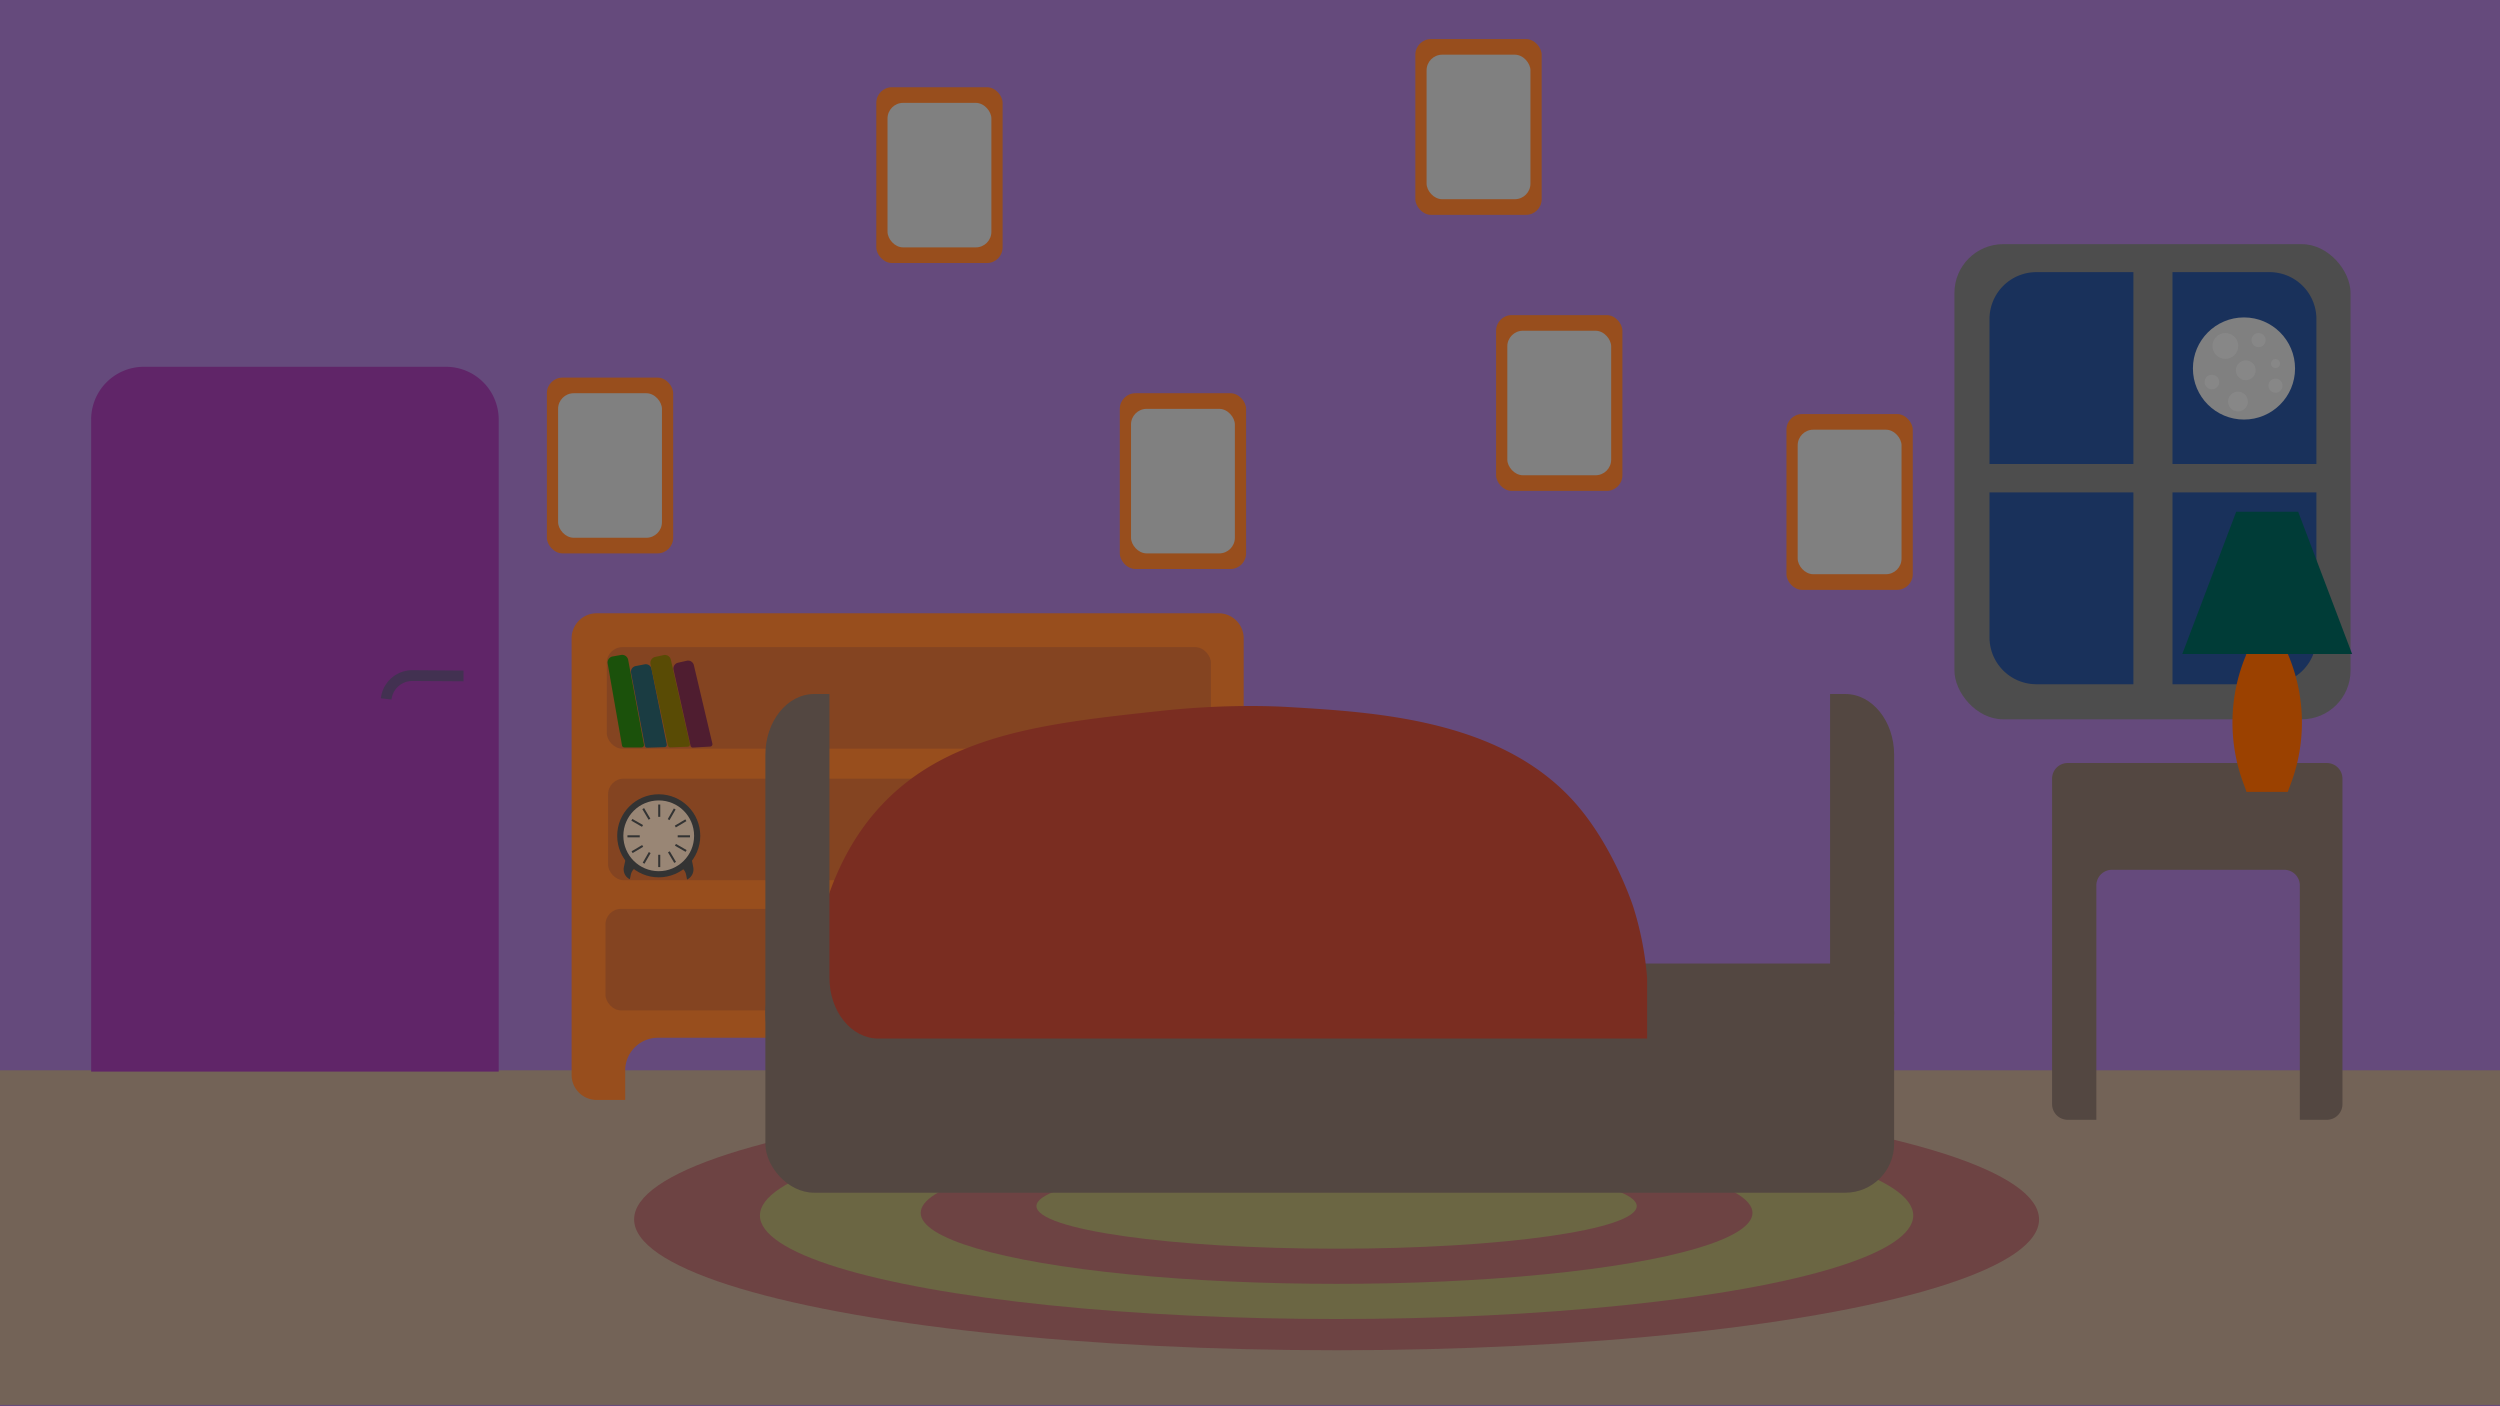<svg xmlns="http://www.w3.org/2000/svg" width="1920" height="1080" viewBox="0 0 1920 1080"><defs><style>.cls-1{fill:#654a7c;}.cls-2{fill:#736357;}.cls-3{fill:#6d4343;}.cls-4{fill:#6b6643;}.cls-5{fill:#984e1d;}.cls-6{fill:gray;}.cls-7{fill:#4d4d4d;}.cls-8{fill:#19315b;}.cls-9{fill:#878787;}.cls-10{fill:#602568;}.cls-11{fill:#423151;}.cls-12{fill:#844421;}.cls-13{fill:#1b510b;}.cls-14{fill:#1a3c42;}.cls-15{fill:#594b05;}.cls-16{fill:#4f1d30;}.cls-17{fill:#333;}.cls-18{fill:#998675;}.cls-19{fill:#534741;}.cls-20{fill:#003c37;}.cls-21{fill:#9b4100;}.cls-22{fill:#7a2d21;}</style></defs><title>background_game</title><g id="Room"><rect class="cls-1" width="1920" height="1080"/><rect class="cls-2" y="822" width="1920" height="257"/></g><g id="Floor"><ellipse class="cls-3" cx="1026.5" cy="936.5" rx="539.5" ry="100.5"/><ellipse class="cls-4" cx="1026.5" cy="933.5" rx="442.87" ry="79.5"/><ellipse class="cls-3" cx="1026.5" cy="931.5" rx="319.41" ry="54.5"/><ellipse class="cls-4" cx="1026.5" cy="926.28" rx="230.5" ry="32.72"/></g><g id="Walls"><rect class="cls-5" x="1372" y="318" width="97" height="135" rx="12" ry="12"/><rect class="cls-6" x="1380.62" y="330" width="79.76" height="111" rx="12" ry="12"/><rect class="cls-5" x="1149" y="242" width="97" height="135" rx="12" ry="12"/><rect class="cls-6" x="1157.62" y="254" width="79.76" height="111" rx="12" ry="12"/><rect class="cls-5" x="860" y="302" width="97" height="135" rx="12" ry="12"/><rect class="cls-6" x="868.62" y="314" width="79.76" height="111" rx="12" ry="12"/><rect class="cls-5" x="673" y="67" width="97" height="135" rx="12" ry="12"/><rect class="cls-6" x="681.62" y="79" width="79.76" height="111" rx="12" ry="12"/><rect class="cls-5" x="1087" y="30" width="97" height="135" rx="12" ry="12"/><rect class="cls-6" x="1095.62" y="42" width="79.76" height="111" rx="12" ry="12"/><rect class="cls-5" x="420" y="290" width="97" height="135" rx="12" ry="12"/><rect class="cls-6" x="428.62" y="302" width="79.76" height="111" rx="12" ry="12"/></g><g id="Window"><rect class="cls-7" x="1501" y="187.5" width="304.23" height="364.94" rx="37.5" ry="37.5"/><path class="cls-8" d="M1563.94,209h74.51a0,0,0,0,1,0,0V356.33a0,0,0,0,1,0,0H1527.94a0,0,0,0,1,0,0V245A36,36,0,0,1,1563.94,209Z"/><path class="cls-8" d="M1668.46,209H1743a36,36,0,0,1,36,36V356.33a0,0,0,0,1,0,0H1668.46a0,0,0,0,1,0,0V209A0,0,0,0,1,1668.46,209Z"/><path class="cls-8" d="M1527.94,378.16h110.51a0,0,0,0,1,0,0V525.5a0,0,0,0,1,0,0h-74.51a36,36,0,0,1-36-36V378.16A0,0,0,0,1,1527.94,378.16Z"/><path class="cls-8" d="M1668.46,378.16H1779a0,0,0,0,1,0,0V489.5a36,36,0,0,1-36,36h-74.51a0,0,0,0,1,0,0V378.16A0,0,0,0,1,1668.46,378.16Z"/><circle class="cls-6" cx="1723.38" cy="283" r="39.22"/><circle class="cls-9" cx="1724.76" cy="284.39" r="7.61"/><circle class="cls-9" cx="1734.58" cy="261.2" r="5.42"/><circle class="cls-9" cx="1709.08" cy="265.7" r="9.92"/><circle class="cls-9" cx="1698.76" cy="293.39" r="5.61"/><circle class="cls-9" cx="1747.58" cy="279.2" r="3.42"/><circle class="cls-9" cx="1718.76" cy="308.39" r="7.61"/><circle class="cls-9" cx="1747.58" cy="296.2" r="5.42"/></g><g id="Door"><path class="cls-10" d="M110.5,281.69h232a40.5,40.5,0,0,1,40.5,40.5V823a0,0,0,0,1,0,0H70a0,0,0,0,1,0,0V322.19A40.5,40.5,0,0,1,110.5,281.69Z"/><path class="cls-11" d="M300.68,537.23l-8.18-.94a24.32,24.32,0,0,1,24.19-21.59h.17L356,515l0,8.24-39.17-.25h-.1A16.09,16.09,0,0,0,300.68,537.23Z"/></g><g id="Shelves"><path class="cls-5" d="M955.14,490.16V825.62A19.21,19.21,0,0,1,936,844.78H914V805.19a8.22,8.22,0,0,0-8.19-8.19H505.16a25.1,25.1,0,0,0-25,25v22.75h-22A19.21,19.21,0,0,1,439,825.62V490.16A19.21,19.21,0,0,1,458.16,471H936A19.21,19.21,0,0,1,955.14,490.16Z"/><rect class="cls-12" x="466" y="497" width="464" height="78" rx="12" ry="12"/><rect class="cls-12" x="467" y="598" width="464" height="78" rx="12" ry="12"/><rect class="cls-12" x="465" y="698" width="464" height="78" rx="12" ry="12"/><path class="cls-13" d="M477,503l-6.52,1.16a4.7,4.7,0,0,0-3.79,5.43q5.5,31.45,11,62.9a1.86,1.86,0,0,0,1.83,1.54h13.2a1.87,1.87,0,0,0,1.83-2.2q-6.06-32.52-12.11-65A4.7,4.7,0,0,0,477,503Z"/><path class="cls-14" d="M494.91,510.25l-6.5,1.25a4.49,4.49,0,0,0-3.81,5q5.36,28.2,10.69,56.39a1.73,1.73,0,0,0,1.82,1.33l13.15-.42a1.81,1.81,0,0,0,1.83-2.05q-5.88-29.13-11.78-58.28A4.48,4.48,0,0,0,494.91,510.25Z"/><path class="cls-15" d="M509.66,503.11l-6.48,1.41a4.7,4.7,0,0,0-3.58,5.58q6.7,31.21,13.4,62.43a1.87,1.87,0,0,0,1.89,1.47l13.19-.51a1.85,1.85,0,0,0,1.74-2.27Q522.53,539,515.23,506.7A4.7,4.7,0,0,0,509.66,503.11Z"/><path class="cls-16" d="M527.31,507.48l-6.46,1.46a4.57,4.57,0,0,0-3.6,5.33l13.11,58.52a1.78,1.78,0,0,0,1.88,1.34l13.15-.76a1.82,1.82,0,0,0,1.74-2.18Q540,541,532.86,510.73A4.56,4.56,0,0,0,527.31,507.48Z"/><path class="cls-17" d="M509.34,645l-4.85,22.26-9.82-2.13a8.56,8.56,0,0,0-10.16,6.53l-.79,3.64a8.54,8.54,0,0,1-4.56-9.47L483,648a8.56,8.56,0,0,1,10.17-6.53Z"/><path class="cls-17" d="M529,648.24l3.44,17.9a8.56,8.56,0,0,1-4.79,9.35l-.71-3.66a8.56,8.56,0,0,0-10-6.78l-9.87,1.9-4.3-22.37L519,641.46A8.57,8.57,0,0,1,529,648.24Z"/><circle class="cls-17" cx="505.9" cy="641.9" r="31.9"/><circle class="cls-18" cx="505.9" cy="641.9" r="27.17"/><rect class="cls-17" x="505.5" y="617.88" width="1.58" height="9.45"/><rect class="cls-17" x="505.5" y="656.47" width="1.58" height="9.45"/><rect class="cls-17" x="481.88" y="641.5" width="9.45" height="1.58"/><rect class="cls-17" x="520.47" y="641.5" width="9.45" height="1.58"/><rect class="cls-17" x="495.6" y="620.38" width="1.58" height="9.45" transform="translate(-249.57 341.01) rotate(-30.7)"/><rect class="cls-17" x="515.3" y="653.56" width="1.58" height="9.45" transform="translate(-263.75 355.72) rotate(-30.7)"/><rect class="cls-17" x="484.78" y="651.3" width="9.45" height="1.58" transform="translate(-264.31 341.28) rotate(-30.7)"/><rect class="cls-17" x="517.96" y="631.6" width="9.45" height="1.58" transform="translate(-249.6 355.46) rotate(-30.7)"/><rect class="cls-17" x="488.57" y="627.23" width="1.58" height="9.45" transform="translate(-302.29 742.14) rotate(-60.17)"/><rect class="cls-17" x="522.04" y="646.43" width="1.58" height="9.45" transform="translate(-302.11 780.83) rotate(-60.17)"/><rect class="cls-17" x="491.91" y="658.04" width="9.45" height="1.58" transform="translate(-321.94 761.97) rotate(-60.17)"/><rect class="cls-17" x="511.11" y="624.57" width="9.45" height="1.58" transform="translate(-283.25 761.8) rotate(-60.17)"/></g><g id="Table"><path class="cls-19" d="M1799,598V848a12,12,0,0,1-12,12h-20.74V680a12,12,0,0,0-12-12H1622a12,12,0,0,0-12,12V860h-22a12,12,0,0,1-12-12V598a12,12,0,0,1,12-12h199A12,12,0,0,1,1799,598Z"/><polygon class="cls-20" points="1806.41 502.26 1676 502.26 1717.41 393 1765 393 1806.41 502.26"/><path class="cls-21" d="M1757.07,608h-31.73V502.26h31.73a133.69,133.69,0,0,1,2.29,99.61Z"/><path class="cls-21" d="M1725.34,608h31.73V502.26h-31.73a133.69,133.69,0,0,0-2.29,99.61Z"/></g><g id="Bed"><rect class="cls-19" x="587.81" y="740" width="866.88" height="176" rx="37.5" ry="37.5"/><path class="cls-22" d="M989.39,543c-8.35-.49-46.72-2.57-98.23,3-89.11,9.63-165.4,17.88-216.82,75.27-14.76,16.47-44.38,55.86-51.34,130v8.41C623,783,641.09,802,663.4,802H1265V751.23a246.73,246.73,0,0,0-10.56-54.49s-13.46-42.11-40.78-75.47C1157.73,552.94,1058.82,547.1,989.39,543Z"/><path class="cls-19" d="M1454.7,579.68V778.32c0,25.78-16.79,46.68-37.5,46.68H625.31c-20.71,0-37.5-20.9-37.5-46.68V579.68c0-25.78,16.79-46.68,37.5-46.68H637V750.93c0,25.78,16.79,46.68,37.5,46.68H1368c20.71,0,37.5-20.9,37.5-46.68V533h11.69C1437.91,533,1454.7,553.9,1454.7,579.68Z"/></g></svg>
